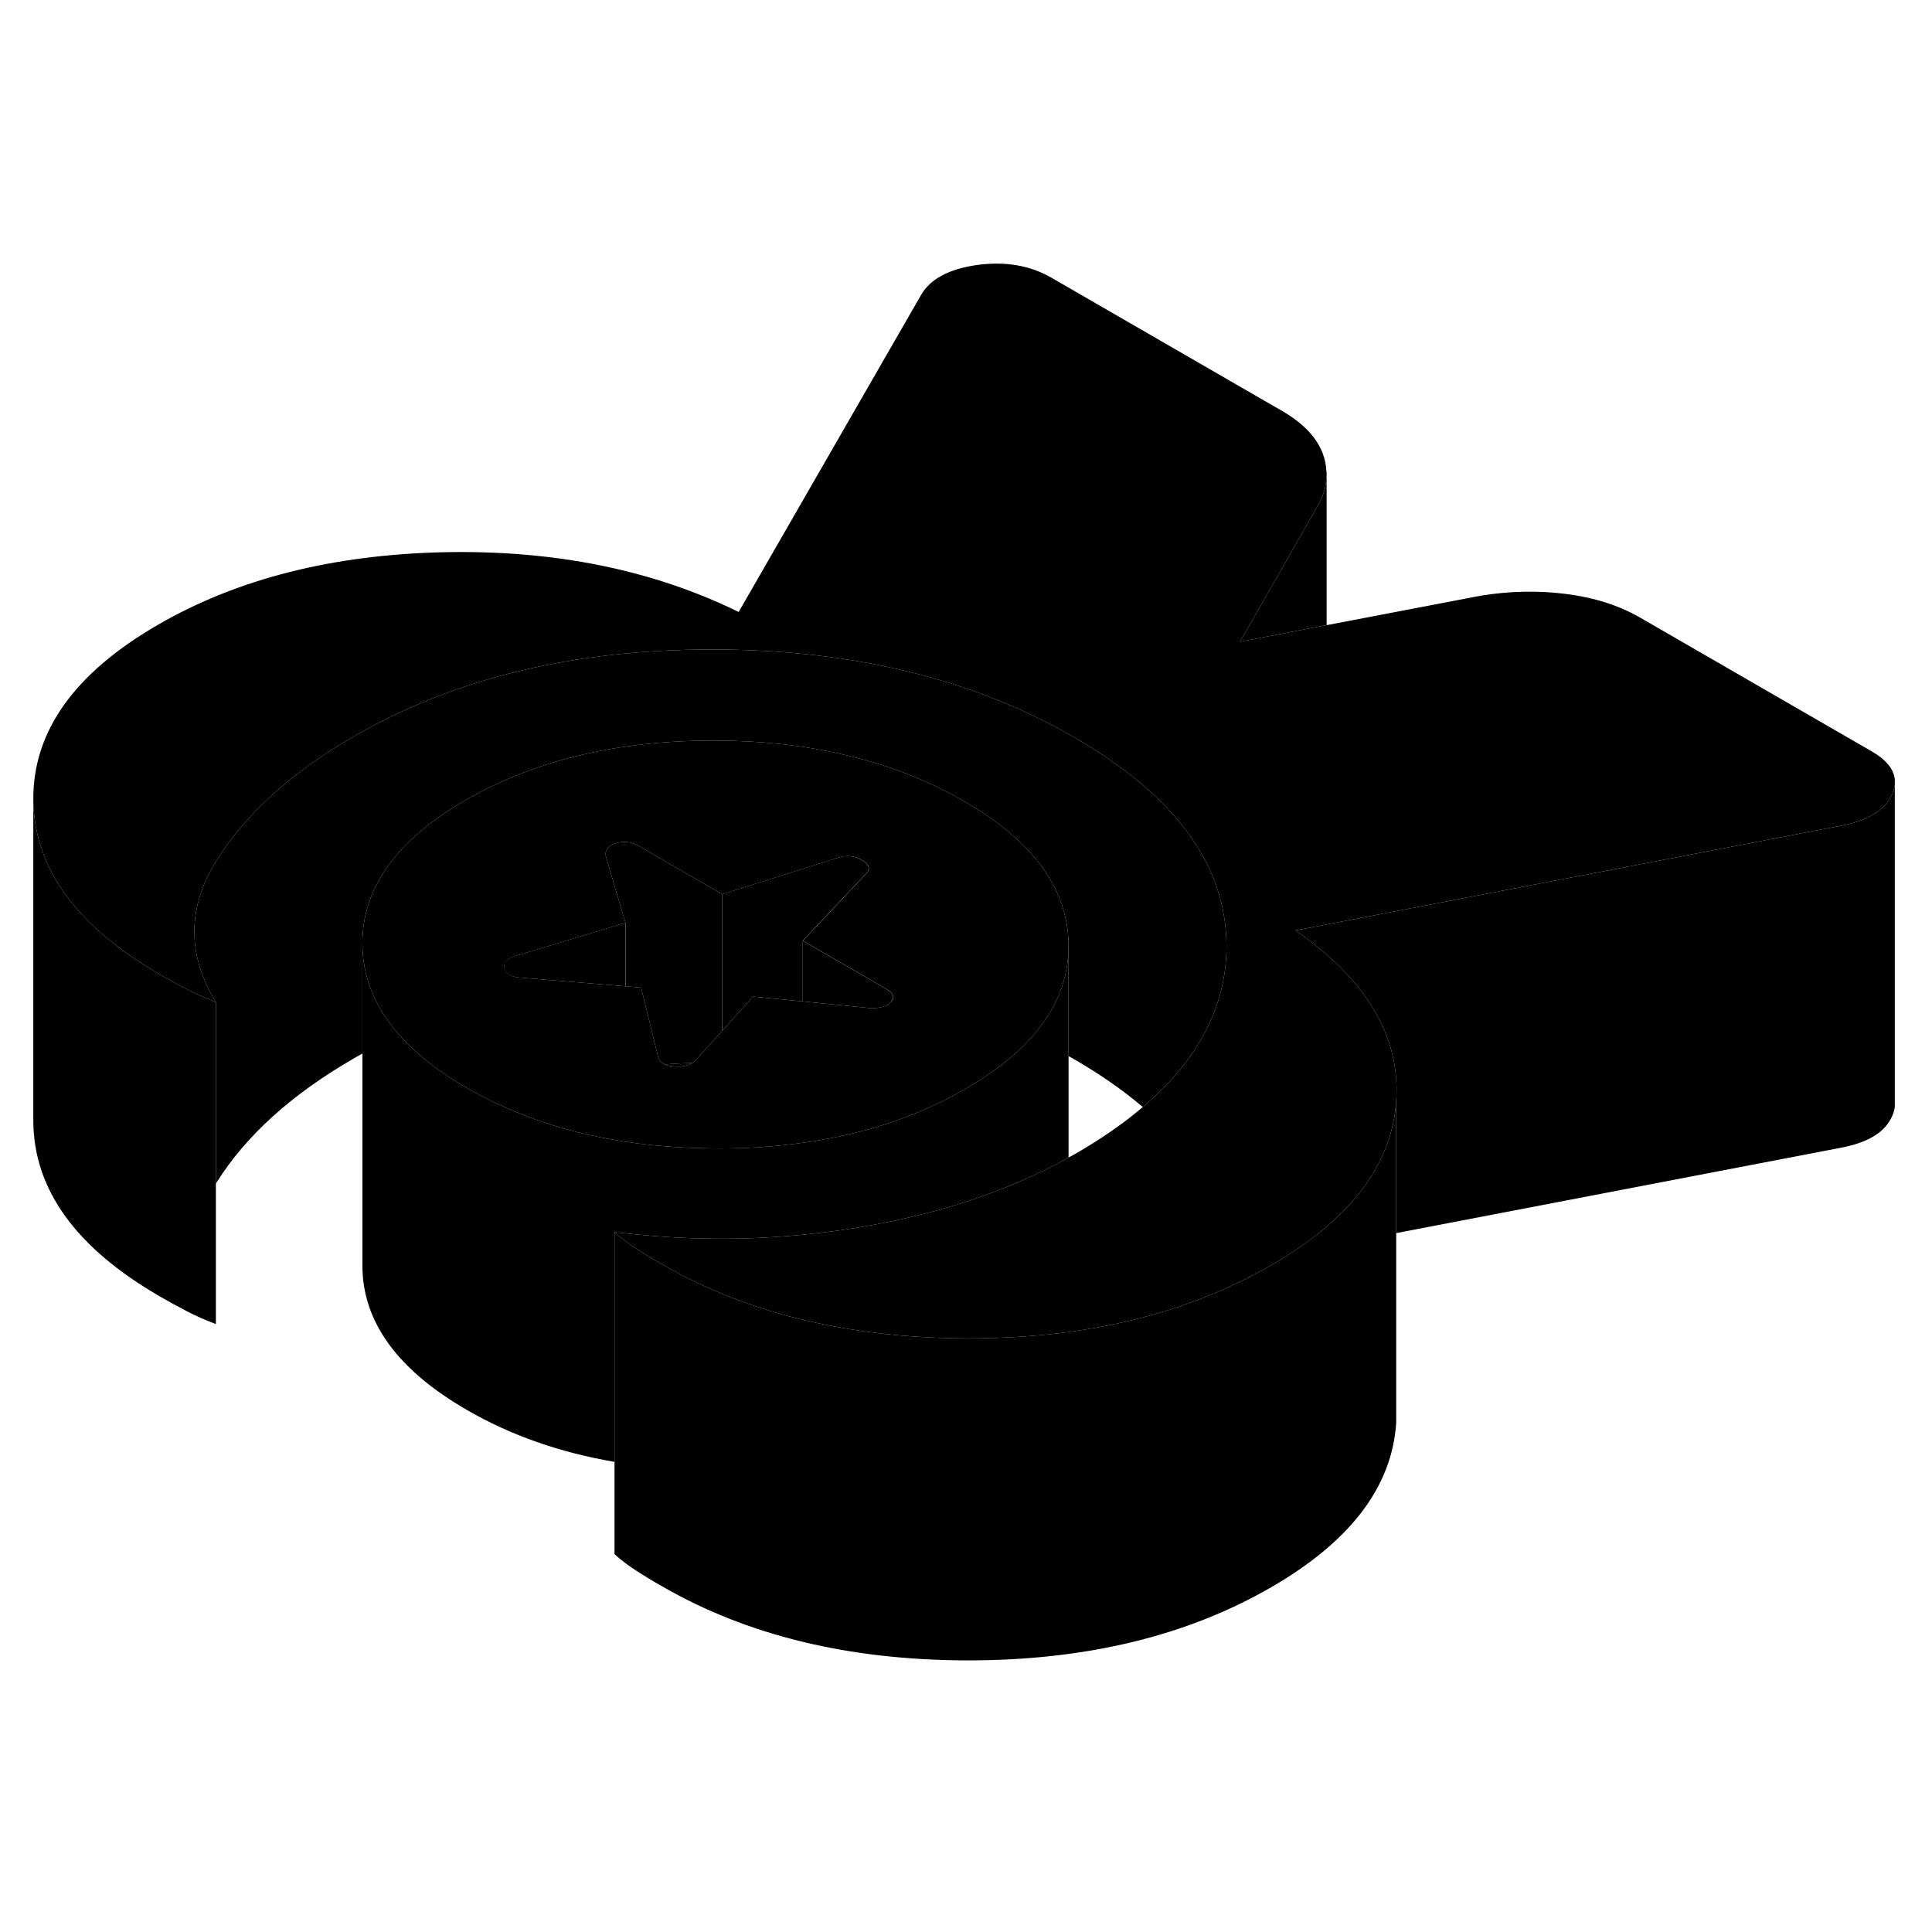 <svg width="24" height="24" viewBox="0 0 120 92" xmlns="http://www.w3.org/2000/svg" stroke-width="1px" stroke-linecap="round" stroke-linejoin="round">
    <path d="M117.689 55.15V54.74" class="pr-icon-iso-solid-stroke" stroke-linejoin="round"/>
    <path d="M41.3 52.11C41.45 52.18 41.64 52.22 41.86 52.24C42.34 52.28 42.71 52.21 42.99 52.02C42.42 52.04 41.85 52.07 41.3 52.11Z" class="pr-icon-iso-solid-stroke" stroke-linejoin="round"/>
    <path d="M76.18 44.72C76.19 48.46 74.46 51.81 70.98 54.76C69.77 53.73 68.36 52.74 66.73 51.8C66.61 51.73 66.49 51.66 66.37 51.6V44.71C66.35 41.23 64.19 38.25 59.87 35.76C57.59 34.44 55.07 33.47 52.3 32.85C49.85 32.28 47.2 32 44.37 32C38.35 31.99 33.2 33.23 28.91 35.7C26.41 37.15 24.64 38.76 23.61 40.55C22.869 41.82 22.5 43.18 22.51 44.63V51.44C22.34 51.53 22.17 51.62 22.01 51.72C18.12 53.96 15.27 56.54 13.45 59.45C13.44 59.47 13.42 59.5 13.41 59.52V48.24C12.47 46.7 12.02 45.16 12.079 43.63C12.12 42.23 12.58 40.84 13.45 39.45C15.27 36.54 18.12 33.96 22.01 31.72C28.24 28.12 35.679 26.33 44.34 26.34C48.27 26.35 51.95 26.73 55.39 27.48C59.53 28.38 63.31 29.82 66.73 31.8C73 35.42 76.15 39.73 76.18 44.72Z" class="pr-icon-iso-solid-stroke" stroke-linejoin="round"/>
    <path d="M86.72 54.38V74.38C86.46 78.35 83.87 81.75 78.95 84.59C73.69 87.63 67.39 89.14 60.05 89.13C52.71 89.11 46.4 87.58 41.11 84.52C40.59 84.23 40.07 83.91 39.55 83.58C39.04 83.25 38.57 82.9 38.17 82.53V62.53C38.35 62.7 38.54 62.86 38.75 63.01C38.78 63.04 38.81 63.06 38.84 63.08C39.06 63.25 39.3 63.42 39.55 63.58C40.07 63.91 40.59 64.23 41.11 64.52C44.32 66.38 47.91 67.67 51.88 68.4C54.45 68.88 57.17 69.12 60.05 69.13C61.84 69.13 63.57 69.04 65.23 68.87C69.21 68.44 72.83 67.5 76.1 66.04C77.08 65.6 78.03 65.12 78.95 64.59C83.87 61.75 86.46 58.35 86.72 54.38Z" class="pr-icon-iso-solid-stroke" stroke-linejoin="round"/>
    <path d="M117.69 34.74V54.74C117.67 54.92 117.62 55.1 117.54 55.29C117.12 56.3 116.05 56.97 114.33 57.29L86.72 62.59V54.38C86.96 50.88 85.37 47.73 81.96 44.92C81.5 44.53 81 44.16 80.47 43.79L114.33 37.29C116.05 36.97 117.12 36.3 117.54 35.29C117.62 35.1 117.67 34.92 117.69 34.74Z" class="pr-icon-iso-solid-stroke" stroke-linejoin="round"/>
    <path d="M59.87 35.76C57.59 34.44 55.07 33.47 52.3 32.85C49.85 32.28 47.2 32 44.37 32C38.35 31.99 33.2 33.23 28.91 35.7C26.41 37.15 24.64 38.76 23.61 40.55C22.87 41.82 22.5 43.18 22.51 44.63C22.52 46.68 23.28 48.57 24.8 50.28C25.84 51.46 27.25 52.57 29.01 53.58C29.66 53.96 30.33 54.3 31.03 54.62C33.4 55.72 36.01 56.49 38.84 56.91C40.64 57.19 42.53 57.32 44.51 57.33H44.85C46.6 57.33 48.27 57.2 49.86 56.98C52.77 56.58 55.43 55.83 57.85 54.72C58.58 54.39 59.29 54.03 59.97 53.63C61.68 52.64 63.05 51.57 64.08 50.42C65.61 48.71 66.37 46.82 66.37 44.76V44.71C66.35 41.23 64.19 38.25 59.87 35.76ZM55.34 48.24C55.08 48.52 54.64 48.64 54.01 48.61L49.86 48.2L46.78 47.9L44.85 50.03L43.19 51.87C43.13 51.93 43.06 51.98 42.99 52.02C42.71 52.21 42.34 52.28 41.86 52.24C41.64 52.22 41.45 52.18 41.3 52.11C41.05 52.01 40.91 51.84 40.87 51.61L39.82 47.34L38.85 47.26L35.69 47L32.42 46.73C31.79 46.7 31.43 46.51 31.34 46.16C31.25 45.81 31.47 45.55 31.98 45.39L38.85 43.32L38.26 41.33L37.62 39.14C37.57 38.78 37.78 38.52 38.27 38.37C38.75 38.23 39.23 38.28 39.69 38.55L44.86 41.54L47.85 40.6L52.08 39.27C52.59 39.1 53.08 39.15 53.54 39.42C54 39.69 54.09 39.97 53.8 40.26L49.87 44.43L54.99 47.39L55.04 47.42C55.5 47.68 55.61 47.96 55.35 48.24H55.34Z" class="pr-icon-iso-solid-stroke" stroke-linejoin="round"/>
    <path d="M117.69 34.41V34.74C117.67 34.92 117.62 35.1 117.54 35.29C117.12 36.3 116.049 36.97 114.329 37.29L80.47 43.79C81 44.16 81.5 44.53 81.96 44.92C85.37 47.73 86.96 50.88 86.72 54.38C86.46 58.35 83.87 61.75 78.95 64.59C78.03 65.12 77.079 65.6 76.1 66.04C72.829 67.5 69.21 68.44 65.23 68.87C63.57 69.04 61.84 69.13 60.05 69.13C57.17 69.12 54.45 68.88 51.88 68.4C47.91 67.67 44.319 66.38 41.109 64.52C40.59 64.23 40.07 63.91 39.55 63.58C39.3 63.42 39.059 63.25 38.84 63.08C38.809 63.06 38.78 63.04 38.75 63.01C38.54 62.86 38.349 62.7 38.169 62.53C38.319 62.55 38.469 62.57 38.62 62.58C38.69 62.59 38.77 62.6 38.84 62.6C42.55 63.02 46.23 63.05 49.859 62.69C50.48 62.63 51.09 62.56 51.7 62.48C52.34 62.4 52.98 62.3 53.609 62.19C57.48 61.53 60.959 60.49 64.07 59.06C64.859 58.7 65.629 58.31 66.37 57.89C66.54 57.81 66.7 57.72 66.87 57.62C68.439 56.71 69.81 55.76 70.98 54.76C74.46 51.81 76.19 48.46 76.18 44.72C76.15 39.73 73 35.42 66.73 31.8C63.31 29.82 59.529 28.38 55.389 27.48C51.95 26.73 48.27 26.35 44.34 26.34C35.679 26.33 28.24 28.12 22.01 31.72C18.12 33.96 15.27 36.54 13.45 39.45C12.58 40.84 12.12 42.23 12.079 43.63C12.02 45.16 12.47 46.7 13.409 48.24C12.78 48 12.169 47.74 11.6 47.44C11.02 47.14 10.48 46.84 9.96 46.54C9.44 46.24 8.95 45.94 8.49 45.63C4.23 42.8 2.099 39.47 2.069 35.65C2.049 31.41 4.639 27.79 9.839 24.79C14.759 21.95 20.65 20.46 27.53 20.3C34.42 20.15 40.529 21.39 45.88 24.01L57.21 4.32C57.78 3.33 58.93 2.71 60.68 2.46C62.43 2.22 63.96 2.48 65.29 3.24L79.609 11.51C80.93 12.27 81.779 13.16 82.159 14.17C82.29 14.51 82.359 14.86 82.379 15.2C82.389 15.28 82.4 15.36 82.4 15.45C82.4 15.55 82.389 15.65 82.379 15.75C82.35 16.24 82.2 16.73 81.96 17.22L77.02 25.86L82.379 24.83H82.4L91.97 23C93.75 22.71 95.51 22.67 97.26 22.89C99.01 23.11 100.549 23.6 101.869 24.36L116.19 32.63C117.13 33.16 117.62 33.75 117.69 34.41Z" class="pr-icon-iso-solid-stroke" stroke-linejoin="round"/>
    <path d="M44.849 41.54V50.03L43.19 51.87C43.13 51.93 43.06 51.98 42.99 52.02C42.42 52.04 41.85 52.07 41.3 52.11C41.05 52.01 40.91 51.84 40.87 51.61L39.819 47.34L38.849 47.26V43.32L38.26 41.33L37.62 39.14C37.569 38.78 37.78 38.52 38.27 38.37C38.75 38.23 39.23 38.28 39.69 38.55L44.859 41.54H44.849Z" class="pr-icon-iso-solid-stroke" stroke-linejoin="round"/>
    <path d="M53.79 40.26L49.86 44.43V48.2L46.78 47.9L44.85 50.03V41.54L47.84 40.6L52.07 39.27C52.58 39.1 53.07 39.15 53.53 39.42C53.99 39.69 54.08 39.97 53.79 40.26Z" class="pr-icon-iso-solid-stroke" stroke-linejoin="round"/>
    <path d="M55.339 48.24C55.079 48.52 54.639 48.64 54.01 48.61L49.859 48.2V44.43L54.98 47.39L55.029 47.42C55.489 47.68 55.599 47.96 55.339 48.24Z" class="pr-icon-iso-solid-stroke" stroke-linejoin="round"/>
    <path d="M38.839 43.32V47.26L35.679 47L32.409 46.73C31.779 46.7 31.419 46.51 31.329 46.16C31.239 45.81 31.459 45.55 31.969 45.39L38.839 43.32Z" class="pr-icon-iso-solid-stroke" stroke-linejoin="round"/>
    <path d="M66.37 44.76V57.89C65.63 58.31 64.86 58.7 64.07 59.06C60.96 60.49 57.48 61.53 53.61 62.19C52.98 62.3 52.34 62.4 51.7 62.48C51.09 62.56 50.48 62.63 49.86 62.69C46.23 63.05 42.55 63.02 38.84 62.6C38.77 62.6 38.69 62.59 38.62 62.58C38.47 62.58 38.32 62.55 38.17 62.53V76.8C34.78 76.22 31.72 75.15 29.01 73.58C24.69 71.09 22.52 68.1 22.51 64.63V44.63C22.52 46.68 23.28 48.57 24.8 50.28C25.84 51.46 27.25 52.57 29.01 53.58C29.66 53.96 30.33 54.3 31.03 54.62C33.4 55.72 36.01 56.49 38.84 56.91C40.64 57.19 42.53 57.32 44.51 57.33H44.85C46.6 57.33 48.27 57.2 49.86 56.98C52.77 56.58 55.43 55.83 57.85 54.72C58.58 54.39 59.29 54.03 59.97 53.63C61.68 52.64 63.05 51.57 64.08 50.42C65.61 48.71 66.37 46.82 66.37 44.76Z" class="pr-icon-iso-solid-stroke" stroke-linejoin="round"/>
    <path d="M13.409 48.24V68.24C12.779 68 12.169 67.74 11.599 67.44C11.019 67.14 10.479 66.84 9.959 66.54C4.719 63.52 2.099 59.89 2.069 55.65V35.65C2.099 39.47 4.229 42.8 8.489 45.63C8.95 45.94 9.439 46.24 9.959 46.54C10.479 46.84 11.019 47.14 11.599 47.44C12.169 47.74 12.779 48 13.409 48.24Z" class="pr-icon-iso-solid-stroke" stroke-linejoin="round"/>
    <path d="M82.399 15.45V24.83H82.379L77.019 25.86L81.96 17.22C82.2 16.73 82.349 16.24 82.379 15.75C82.389 15.65 82.399 15.55 82.399 15.45Z" class="pr-icon-iso-solid-stroke" stroke-linejoin="round"/>
</svg>